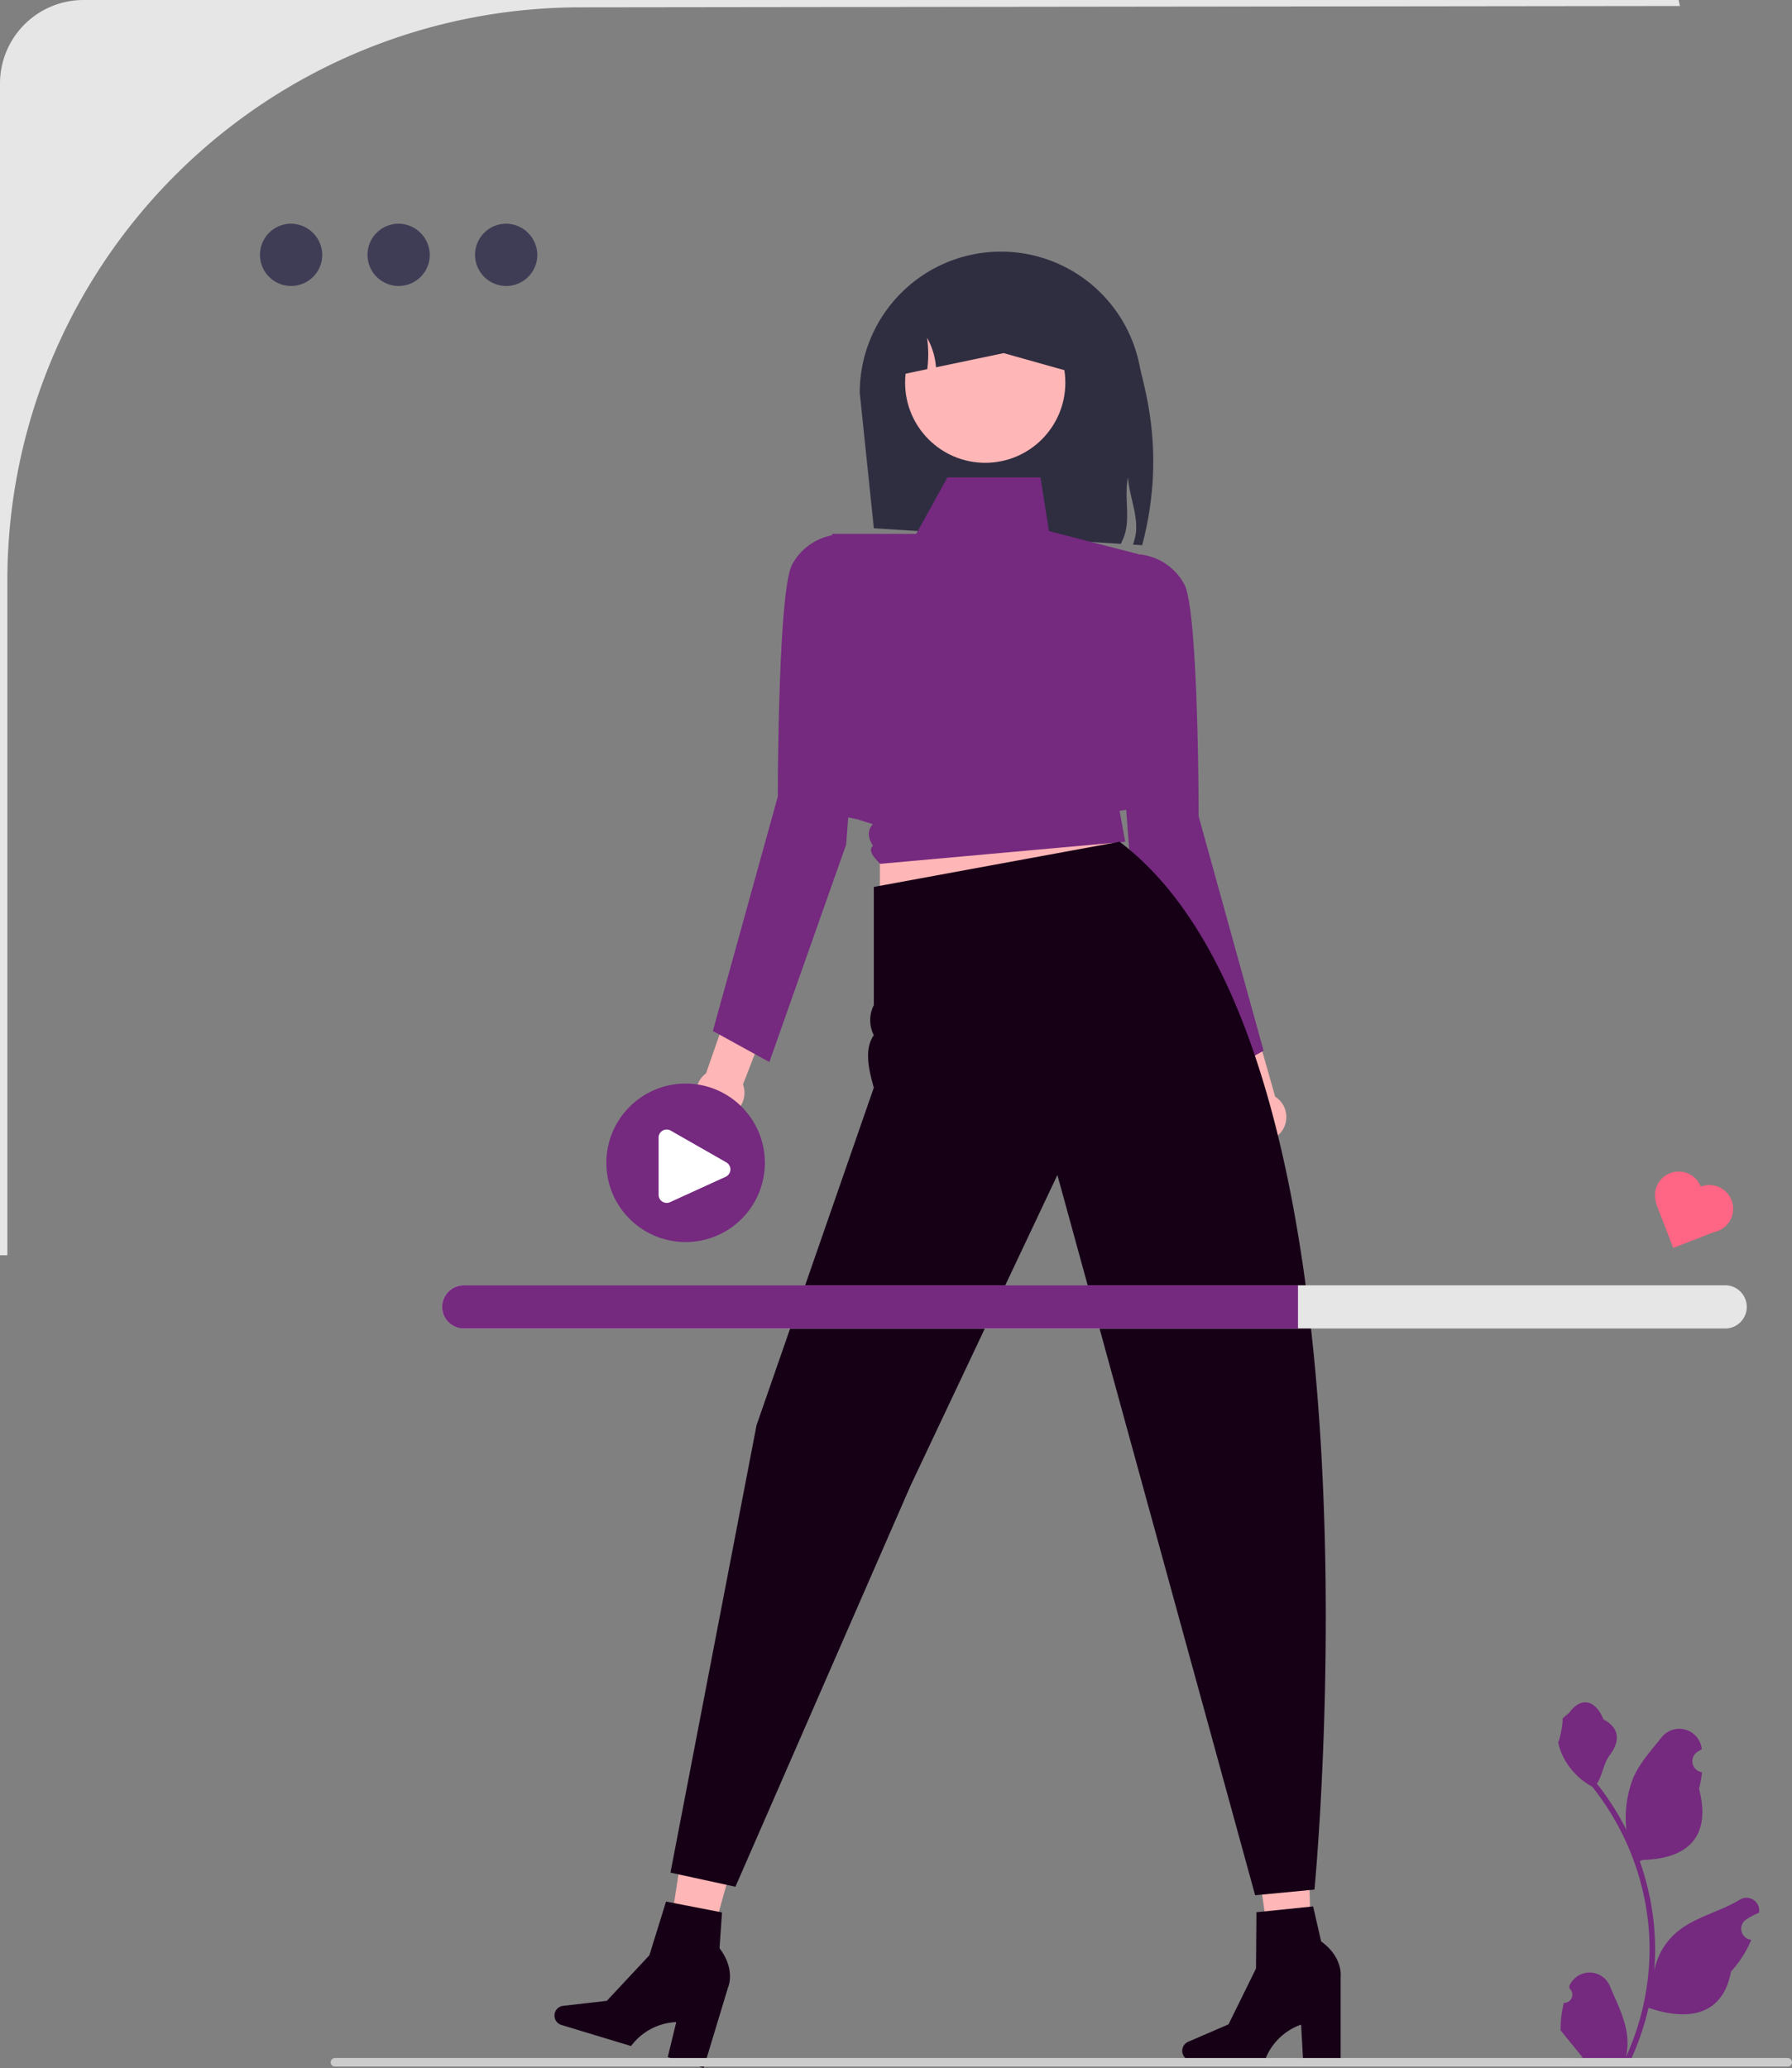 <svg id="Group_105" data-name="Group 105" xmlns="http://www.w3.org/2000/svg" width="399.616" height="461.162" viewBox="0 0 399.616 461.162">
  <rect x="0" y="0" width="399.616" height="461.162" fill="#808080" stroke="none"/>
  <g id="Group_101" data-name="Group 101" transform="translate(263.641 410.191)">
    <path id="Path_294" data-name="Path 294" d="M360.982,542.853l-8.171.169-4.554-32.134,12.057-.25Z" transform="translate(-332.146 -510.638)" fill="#ffb6b6"/>
    <path id="Path_295" data-name="Path 295" d="M328.2,561.431h0a2.188,2.188,0,0,0,2.188,2.188h16.218a13.282,13.282,0,0,1,8.1-8.033l.449,8.033h8.366V544.842s.558-4.09-4.09-7.623-.217,0-.217,0l-1.828-7.994-12.642,1.3-.093,12.549-6.135,12.456-9,3.891a2.188,2.188,0,0,0-1.319,2.008Z" transform="translate(-328.201 -514.294)" fill="#160016"/>
  </g>
  <g id="Group_102" data-name="Group 102" transform="translate(123.645 408.625)">
    <path id="Path_296" data-name="Path 296" d="M191.851,542.969l-7.869-2.205,4.95-32.075,11.613,3.254Z" transform="translate(-159.835 -508.689)" fill="#ffb6b6"/>
    <path id="Path_297" data-name="Path 297" d="M154.017,552.675h0a2.188,2.188,0,0,0,1.46,2.728L171,560.1a13.282,13.282,0,0,1,10.083-5.341l-1.9,7.819L187.192,565l5.44-17.972s1.719-3.753-1.707-8.481-.207-.063-.207-.063l.566-8.181-12.477-2.417-3.724,11.984L165.6,550.018l-9.74,1.118a2.188,2.188,0,0,0-1.845,1.54Z" transform="translate(-153.922 -512.466)" fill="#160016"/>
  </g>
  <path id="Path_298" data-name="Path 298" d="M301.648,135.306l-2.034-.126c.145-.5.29-.989.422-1.486,1.127-4.176-1.354-9.492-1.537-13.5-.957,4.239.68,9.454-1.014,13.478-.189.447-.378.894-.579,1.335l-55.091-3.477-3.149-30.232A31.5,31.5,0,0,1,301.1,95.4c.831,4.4,6.021,19.323.548,39.906Z" transform="translate(-46.947 -13.731)" fill="#2f2e41"/>
  <path id="Path_299" data-name="Path 299" d="M195.462,294.242l5.287-15.209,9.109,1.808L203.7,296.722a5.39,5.39,0,1,1-8.235-2.48Z" transform="translate(-38.014 -54.888)" fill="#ffb6b6"/>
  <path id="Path_300" data-name="Path 300" d="M342.752,303.423,337.795,288.1l8.356-4.053,4.665,16.383a5.39,5.39,0,1,1-8.064,2.989Z" transform="translate(-66.447 -55.875)" fill="#ffb6b6"/>
  <path id="Path_301" data-name="Path 301" d="M244.264,218.44v26l56.774-6.963-15.924-32.033Z" transform="translate(-48.049 -40.413)" fill="#ffb6b6"/>
  <path id="Path_302" data-name="Path 302" d="M276.711,132.528H255.956L249,145.125H230.247s-8.332,61.724,2.376,62.983l3.149.63,3.575,1.127c-1.319,1.376-1.11,3.019,0,4.82-1.141.993.1,2.478,1.607,4.016l54.652-4.924-1.26-6.928s7.558,0,4.409-8.818V149.7l-20.155-5.2-1.889-11.967Z" transform="translate(-44.684 -26.069)" fill="#75297f"/>
  <path id="Path_303" data-name="Path 303" d="M307.662,157.517l7.066-3.615a12.818,12.818,0,0,1,9.939,6.765c3.149,6.3,3.149,51.646,3.149,51.646L342.3,264.588l-12.6,6.928-17.124-48.5-4.92-65.5Z" transform="translate(-60.52 -30.274)" fill="#75297f"/>
  <path id="Path_304" data-name="Path 304" d="M232.534,152.029l-7.066-3.615a12.818,12.818,0,0,0-9.94,6.765c-3.149,6.3-3.149,51.646-3.149,51.646L197.893,259.1l12.6,6.928,17.124-48.5,4.92-65.5Z" transform="translate(-38.927 -29.194)" fill="#75297f"/>
  <path id="Path_305" data-name="Path 305" d="M286.276,233.673l-54.8,10.077v26.36a7.36,7.36,0,0,0,0,6.7c-2.055,2.9-1.312,7.165,0,11.7l-26.15,75.259-19.2,99.786,14.486,3.149,39.05-89.436,32.751-69.282L316.508,468.6l13.227-1.26S348,280.281,286.276,233.674Z" transform="translate(-36.614 -45.966)" fill="#160016"/>
  <circle id="Ellipse_16" data-name="Ellipse 16" cx="17.866" cy="17.866" r="17.866" transform="translate(201.839 67.472)" fill="#ffb6b6"/>
  <path id="Path_306" data-name="Path 306" d="M292.175,94.99v3.464L272.02,92.786l-15.11,3.162a15.733,15.733,0,0,0-1.984-6.563,26.364,26.364,0,0,1,.038,6.972l-10.027,2.1V94.99a23.619,23.619,0,1,1,47.237,0Z" transform="translate(-48.181 -14.039)" fill="#2f2e41"/>
  <g id="Group_103" data-name="Group 103" transform="translate(73.745 379.618)">
    <path id="Path_307" data-name="Path 307" d="M433.816,539.592a1.823,1.823,0,0,0,1.321-3.16l-.125-.5.05-.119a4.9,4.9,0,0,1,9.03.034c1.477,3.557,3.357,7.12,3.82,10.881a14.483,14.483,0,0,1-.254,4.981A58.063,58.063,0,0,0,452.94,527.6a56.049,56.049,0,0,0-.348-6.252q-.288-2.553-.8-5.069a58.736,58.736,0,0,0-11.648-24.894,15.631,15.631,0,0,1-6.5-6.745,11.923,11.923,0,0,1-1.084-3.258c.316.042,1.193-4.779.955-5.074.441-.669,1.23-1,1.712-1.655,2.4-3.248,5.7-2.681,7.419,1.733,3.681,1.858,3.716,4.939,1.458,7.9-1.437,1.885-1.634,4.436-2.9,6.454.13.166.265.327.394.493a59.117,59.117,0,0,1,6.17,9.775,24.574,24.574,0,0,1,1.467-11.414c1.4-3.388,4.036-6.241,6.354-9.17a5.044,5.044,0,0,1,8.984,2.477l.014.129q-.516.291-1.011.618a2.473,2.473,0,0,0,1,4.5l.05.008a24.6,24.6,0,0,1-.649,3.679c2.974,11.5-3.446,15.688-12.613,15.876-.2.1-.4.207-.6.306a60.34,60.34,0,0,1,3.248,15.285,57.232,57.232,0,0,1-.042,9.24l.016-.109a15.123,15.123,0,0,1,5.162-8.732c3.973-3.263,9.586-4.465,13.872-7.088a2.838,2.838,0,0,1,4.347,2.761l-.018.115a16.6,16.6,0,0,0-1.863.9q-.516.291-1.011.618a2.473,2.473,0,0,0,1,4.5l.05.008.1.016a24.625,24.625,0,0,1-4.529,7.092c-1.859,10.039-9.845,10.991-18.387,8.068h-.005a60.321,60.321,0,0,1-4.052,11.829H434.179c-.052-.161-.1-.327-.145-.488a16.449,16.449,0,0,0,4.005-.239c-1.074-1.318-2.148-2.646-3.222-3.964a.892.892,0,0,1-.067-.078c-.545-.674-1.095-1.344-1.639-2.018h0a24.09,24.09,0,0,1,.706-6.137h0Z" transform="translate(-158.833 -472.578)" fill="#75297f"/>
    <path id="Path_308" data-name="Path 308" d="M91.8,572.265a.953.953,0,0,0,.956.956h323.96a.956.956,0,0,0,0-1.912H92.759a.953.953,0,0,0-.956.956Z" transform="translate(-91.803 -491.999)" fill="#ccc"/>
  </g>
  <path id="Path_309" data-name="Path 309" d="M18.626,0A18.626,18.626,0,0,0,0,18.626v261.3H1.642V129.438a127.8,127.8,0,0,1,127.8-127.8l245.188-.3L374.327,0H18.626Z" fill="#e6e6e6"/>
  <path id="Path_310" data-name="Path 310" d="M86.057,69.2a6.944,6.944,0,1,1-6.942-7.1A7.021,7.021,0,0,1,86.057,69.2Z" transform="translate(-14.197 -12.216)" fill="#3f3d56"/>
  <path id="Path_311" data-name="Path 311" d="M115.911,69.2a6.944,6.944,0,1,1-6.942-7.1A7.021,7.021,0,0,1,115.911,69.2Z" transform="translate(-20.07 -12.216)" fill="#3f3d56"/>
  <path id="Path_312" data-name="Path 312" d="M145.765,69.2a6.944,6.944,0,1,1-6.942-7.1A7.021,7.021,0,0,1,145.765,69.2Z" transform="translate(-25.942 -12.216)" fill="#3f3d56"/>
  <g id="Group_104" data-name="Group 104" transform="translate(98.669 286.617)">
    <path id="Path_313" data-name="Path 313" d="M408.8,356.8H127.651a4.82,4.82,0,1,0,0,9.639H408.8a4.82,4.82,0,1,0,0-9.639Z" transform="translate(-122.831 -356.803)" fill="#e6e6e6"/>
    <path id="Path_314" data-name="Path 314" d="M313.613,356.8v9.639H127.651a4.82,4.82,0,1,1,0-9.639Z" transform="translate(-122.831 -356.803)" fill="#75297f"/>
  </g>
  <circle id="Ellipse_17" data-name="Ellipse 17" cx="17.672" cy="17.672" r="17.672" transform="translate(135.219 241.632)" fill="#75297f"/>
  <path id="Path_315" data-name="Path 315" d="M184.634,329.924a1.806,1.806,0,0,1-1.8-1.8V315.368a1.8,1.8,0,0,1,2.7-1.565l12.4,7.084a1.8,1.8,0,0,1-.145,3.207l-12.4,5.667A1.805,1.805,0,0,1,184.634,329.924Z" transform="translate(-35.965 -61.68)" fill="#fff"/>
  <path id="Path_316" data-name="Path 316" d="M469.659,328.6h0a5.292,5.292,0,0,0-6.848-3.019h0a5.291,5.291,0,0,0-3.047,6.77l-.079.031,3.829,9.867,9.079-3.524a5.317,5.317,0,0,0,.895-.258h0a5.292,5.292,0,0,0,3.019-6.848h0a5.292,5.292,0,0,0-6.848-3.019h0Z" transform="translate(-90.375 -63.973)" fill="#ff6584"/>
</svg>
